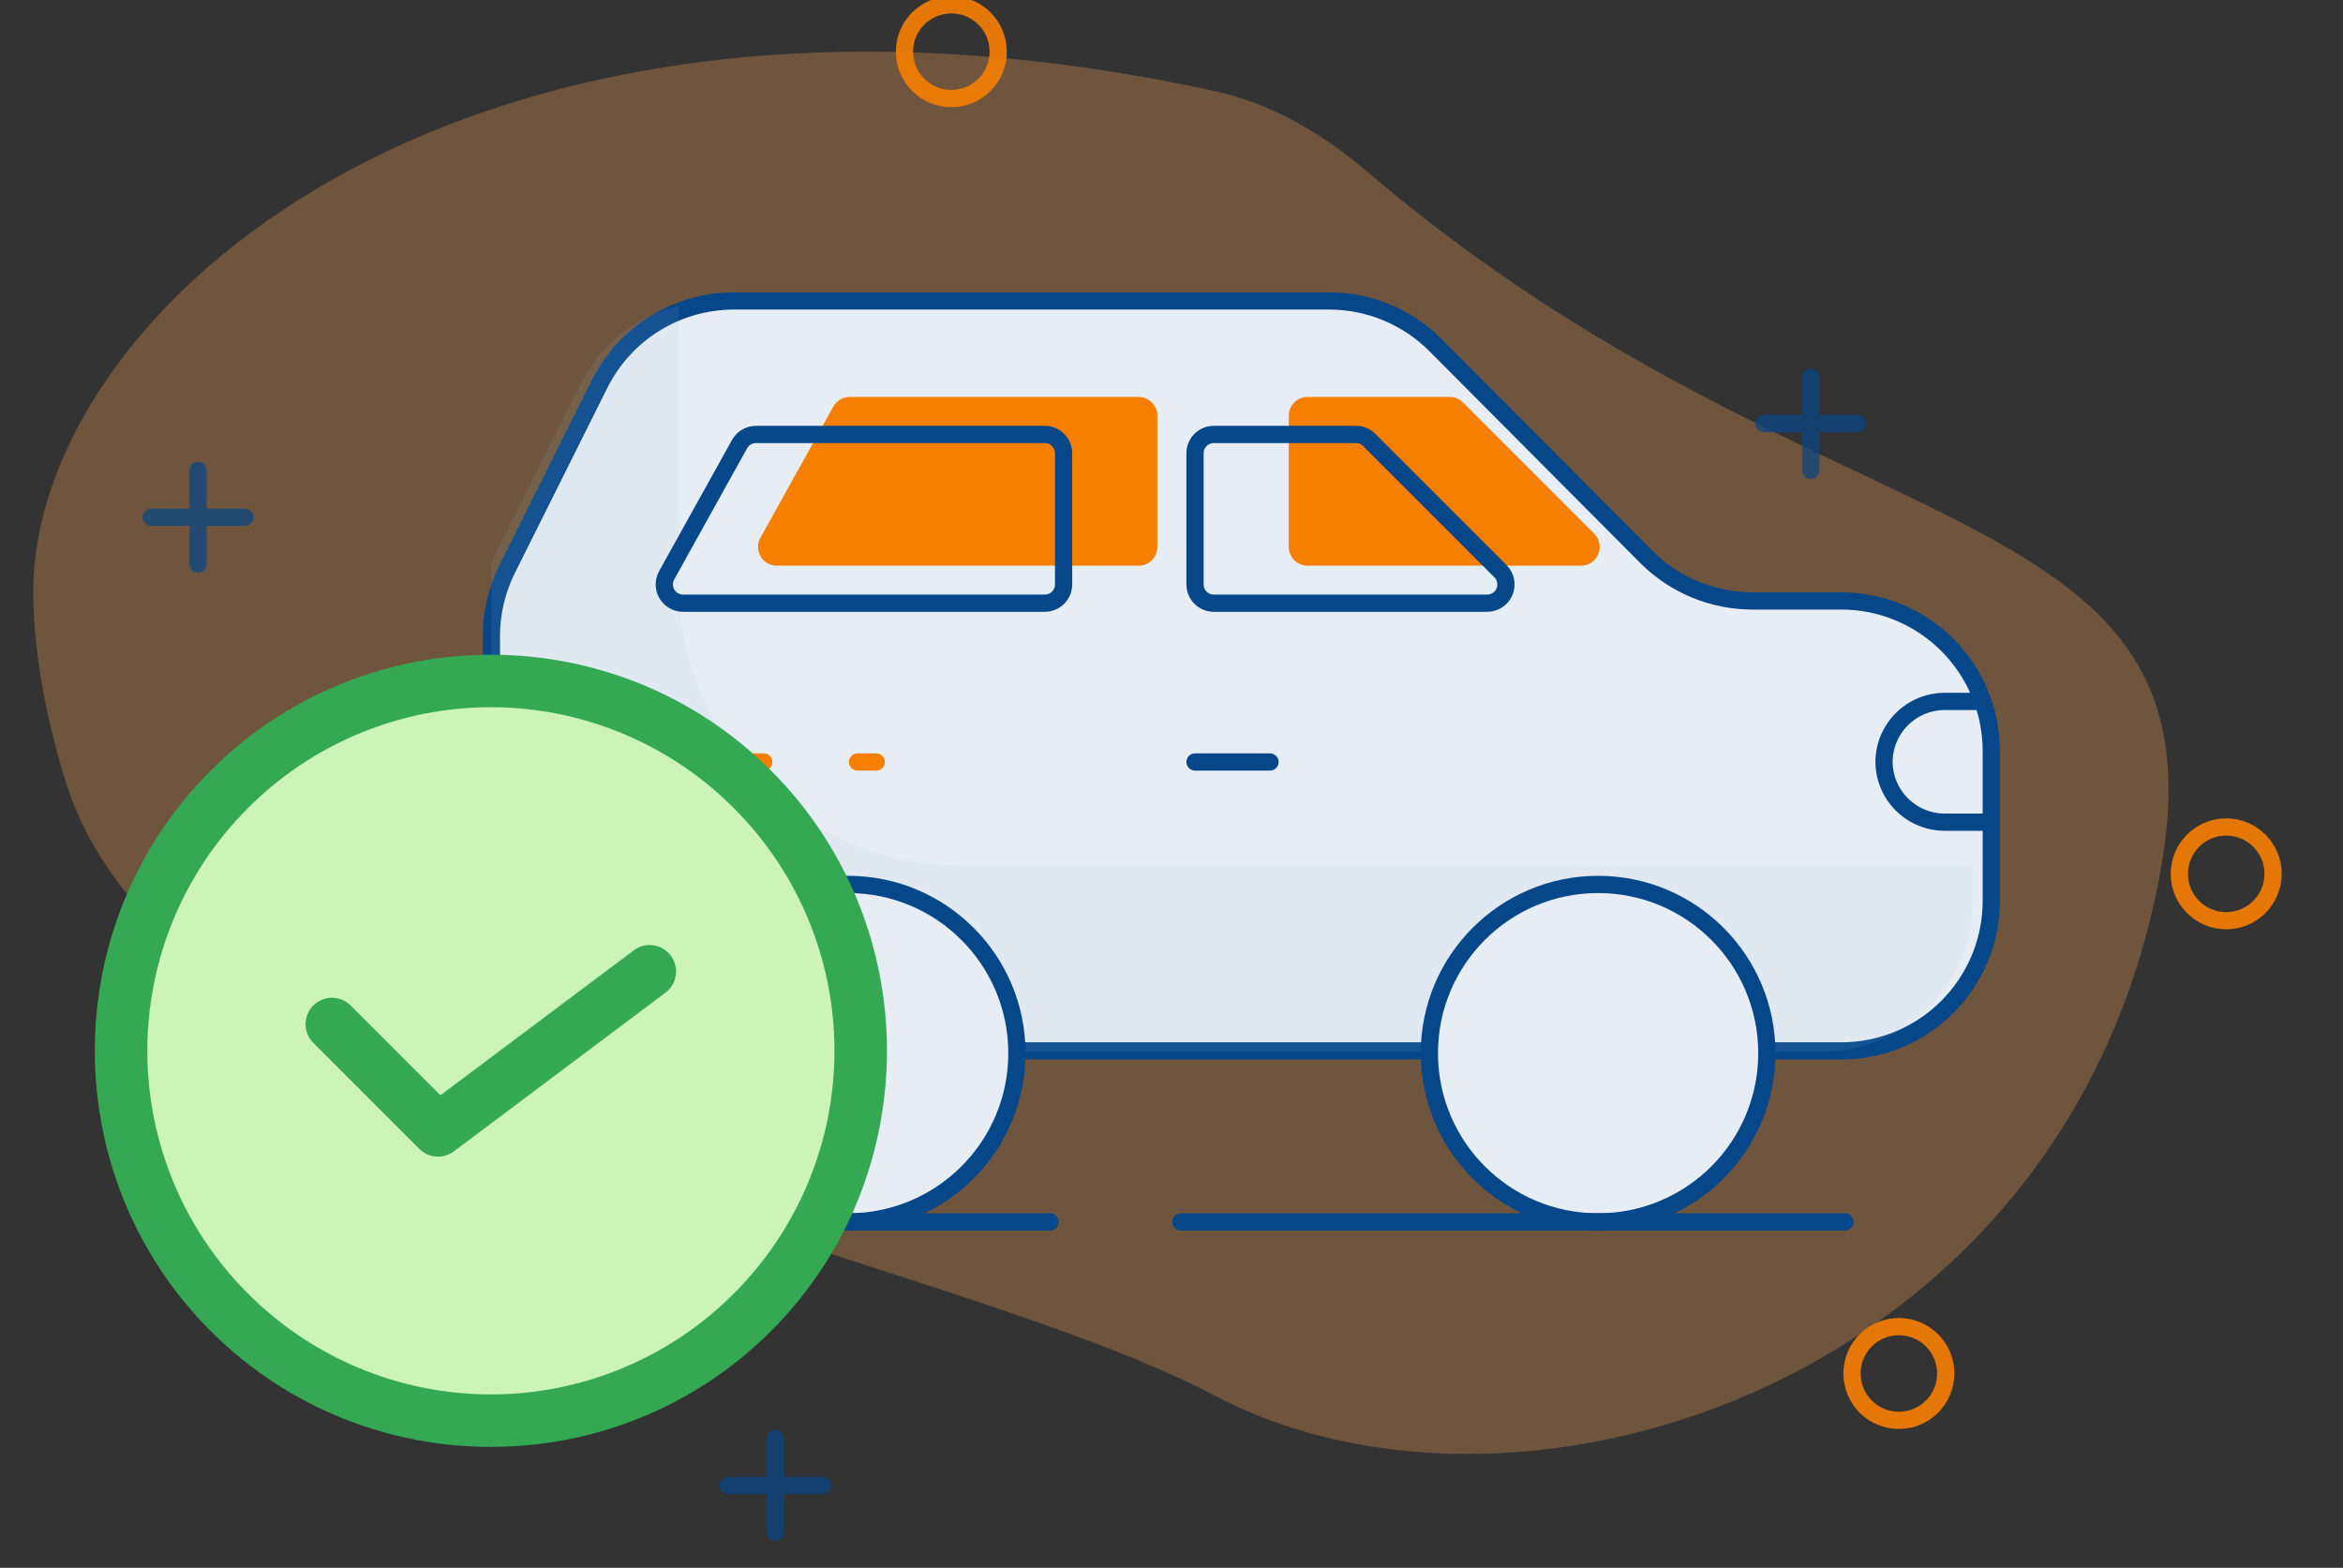 <svg width="136" height="91" viewBox="0 0 136 91" fill="none" xmlns="http://www.w3.org/2000/svg">
<rect x="0" y="0" width="136" height="91" fill="#333333" stroke="none"/>
<g clip-path="url(#clip0_1795_7157)">
<path d="M125.5 50C120.5 80 88.5 90.5 70.5 81C53.832 72.203 10.152 66.049 3.78 45.269C2.746 41.898 2.017 38.321 1.932 34.795C1.534 18.21 26.701 -4.301 70.556 5.3C73.815 6.014 76.755 7.744 79.292 9.911C105.779 32.529 129.135 28.189 125.5 50Z" fill="#FEA559" fill-opacity="0.3"/>
<path d="M95.57 32.333L83.306 20.014C82.497 19.206 81.536 18.565 80.479 18.128C79.422 17.691 78.29 17.467 77.146 17.468H42.605C40.988 17.467 39.402 17.916 38.026 18.766C36.649 19.615 35.537 20.831 34.813 22.278L29.437 33.041C28.834 34.251 28.521 35.585 28.523 36.937V52.292C28.523 54.601 29.44 56.815 31.073 58.448C32.706 60.081 34.92 60.998 37.229 60.998H106.878C109.186 60.998 111.401 60.081 113.034 58.448C114.666 56.815 115.584 54.601 115.584 52.292V43.586C115.584 41.277 114.666 39.062 113.034 37.43C111.401 35.797 109.186 34.88 106.878 34.88H101.774C100.623 34.886 99.482 34.665 98.417 34.228C97.352 33.791 96.385 33.147 95.57 32.333Z" fill="#E7EDF4" stroke="#064789" stroke-linecap="round" stroke-linejoin="round"/>
<path opacity="0.1" d="M39.406 33.923V17.74C38.184 18.04 37.041 18.6 36.057 19.384C35.072 20.167 34.269 21.155 33.703 22.278L28.523 32.649V56.591C29.281 57.944 30.387 59.07 31.726 59.853C33.066 60.636 34.59 61.046 36.141 61.042H105.789C108.098 61.042 110.313 60.125 111.945 58.492C113.578 56.859 114.495 54.645 114.495 52.336V50.246H55.729C51.4 50.246 47.248 48.527 44.187 45.465C41.125 42.404 39.406 38.252 39.406 33.923Z" fill="#A2BDD8"/>
<path d="M29.1 44.228H44.335M49.776 44.228H50.865" stroke="#F77F00" stroke-linecap="round" stroke-linejoin="round"/>
<path d="M91.762 32.834H75.895C75.606 32.834 75.329 32.719 75.125 32.515C74.921 32.311 74.807 32.035 74.807 31.746V24.128C74.807 23.839 74.921 23.563 75.125 23.359C75.329 23.154 75.606 23.04 75.895 23.04H84.144C84.287 23.039 84.429 23.066 84.562 23.121C84.694 23.175 84.815 23.255 84.917 23.355L92.534 30.973C92.688 31.125 92.793 31.32 92.835 31.532C92.878 31.744 92.856 31.964 92.773 32.163C92.69 32.363 92.55 32.533 92.37 32.653C92.189 32.772 91.978 32.835 91.762 32.834ZM45.086 32.834H66.09C66.378 32.834 66.655 32.719 66.859 32.515C67.063 32.311 67.178 32.035 67.178 31.746V24.128C67.178 23.839 67.063 23.563 66.859 23.359C66.655 23.154 66.378 23.04 66.09 23.04H49.32C49.127 23.04 48.938 23.092 48.771 23.189C48.605 23.287 48.467 23.427 48.373 23.595L44.14 31.213C44.047 31.378 43.998 31.565 44 31.755C44.002 31.945 44.053 32.131 44.148 32.295C44.244 32.459 44.381 32.595 44.546 32.689C44.71 32.784 44.897 32.834 45.086 32.834Z" fill="#F77F00"/>
<path d="M49.232 70.923C54.642 70.923 59.027 66.538 59.027 61.129C59.027 55.72 54.642 51.335 49.232 51.335C43.823 51.335 39.438 55.72 39.438 61.129C39.438 66.538 43.823 70.923 49.232 70.923Z" fill="#E7EDF4" stroke="#064789" stroke-linecap="round" stroke-linejoin="round"/>
<path d="M92.763 70.923C98.172 70.923 102.557 66.538 102.557 61.129C102.557 55.72 98.172 51.335 92.763 51.335C87.353 51.335 82.968 55.72 82.968 61.129C82.968 66.538 87.353 70.923 92.763 70.923Z" fill="#E7EDF4" stroke="#064789" stroke-linecap="round" stroke-linejoin="round"/>
<path d="M69.365 44.228H73.718M115.366 47.722H112.906C112.443 47.725 111.984 47.636 111.555 47.462C111.126 47.287 110.736 47.03 110.406 46.704C110.077 46.379 109.815 45.992 109.635 45.565C109.455 45.139 109.361 44.681 109.358 44.218C109.361 43.755 109.455 43.297 109.635 42.87C109.815 42.443 110.077 42.056 110.406 41.731C110.736 41.405 111.126 41.148 111.555 40.973C111.984 40.799 112.443 40.711 112.906 40.713H114.68M68.549 70.923H107.095M28.98 70.923H60.953M23.658 70.923H24.54M22.57 48.614H28.011M25.835 51.335H28.011M86.32 35.011H70.453C70.165 35.011 69.888 34.896 69.684 34.692C69.48 34.488 69.365 34.211 69.365 33.923V26.305C69.365 26.016 69.48 25.739 69.684 25.535C69.888 25.331 70.165 25.217 70.453 25.217H78.702C78.845 25.216 78.987 25.243 79.12 25.297C79.252 25.352 79.373 25.431 79.475 25.532L87.093 33.15C87.246 33.302 87.351 33.497 87.393 33.709C87.436 33.92 87.414 34.14 87.331 34.34C87.249 34.54 87.108 34.71 86.928 34.83C86.748 34.949 86.536 35.012 86.32 35.011ZM39.645 35.011H60.648C60.937 35.011 61.213 34.896 61.417 34.692C61.622 34.488 61.736 34.211 61.736 33.923V26.305C61.736 26.016 61.622 25.739 61.417 25.535C61.213 25.331 60.937 25.217 60.648 25.217H43.878C43.685 25.217 43.496 25.268 43.329 25.366C43.163 25.463 43.026 25.604 42.931 25.772L38.698 33.389C38.605 33.555 38.557 33.742 38.558 33.932C38.56 34.121 38.611 34.307 38.707 34.471C38.802 34.635 38.939 34.771 39.104 34.866C39.268 34.961 39.455 35.011 39.645 35.011Z" stroke="#064789" stroke-linecap="round" stroke-linejoin="round"/>
<path opacity="0.7" d="M11.5 27.306V32.747M14.221 30.026H8.779M105.103 21.864V27.305M107.824 24.585H102.383M45 83.5V88.941M47.721 86.221H42.279" stroke="#064789" stroke-linecap="round" stroke-linejoin="round"/>
<path opacity="0.9" d="M55.221 5.721C56.723 5.721 57.941 4.503 57.941 3C57.941 1.497 56.723 0.279 55.221 0.279C53.718 0.279 52.5 1.497 52.5 3C52.5 4.503 53.718 5.721 55.221 5.721Z" stroke="#F77F00" stroke-linecap="round" stroke-linejoin="round"/>
<path opacity="0.9" d="M110.221 82.441C111.723 82.441 112.941 81.223 112.941 79.721C112.941 78.218 111.723 77 110.221 77C108.718 77 107.5 78.218 107.5 79.721C107.5 81.223 108.718 82.441 110.221 82.441Z" stroke="#F77F00" stroke-linecap="round" stroke-linejoin="round"/>
<path opacity="0.9" d="M129.221 53.441C130.723 53.441 131.941 52.223 131.941 50.721C131.941 49.218 130.723 48 129.221 48C127.718 48 126.5 49.218 126.5 50.721C126.5 52.223 127.718 53.441 129.221 53.441Z" stroke="#F77F00" stroke-linecap="round" stroke-linejoin="round"/>
<g clip-path="url(#clip1_1795_7157)">
<path d="M43.671 76.171C41.677 78.164 39.311 79.746 36.706 80.825C34.102 81.904 31.31 82.459 28.491 82.459C25.671 82.459 22.88 81.904 20.275 80.825C17.671 79.746 15.304 78.164 13.311 76.171C11.317 74.177 9.736 71.811 8.657 69.206C7.578 66.602 7.022 63.81 7.022 60.991C7.022 58.171 7.578 55.38 8.657 52.775C9.736 50.171 11.317 47.804 13.311 45.811C15.304 43.817 17.671 42.236 20.275 41.157C22.88 40.078 25.671 39.523 28.491 39.523C31.31 39.523 34.102 40.078 36.706 41.157C39.311 42.236 41.677 43.817 43.671 45.811C45.664 47.804 47.246 50.171 48.325 52.775C49.404 55.38 49.959 58.171 49.959 60.991C49.959 63.81 49.404 66.602 48.325 69.206C47.246 71.811 45.664 74.177 43.671 76.171Z" fill="#CBF4B6"/>
<path d="M44.756 44.729C35.786 35.759 21.198 35.759 12.228 44.729C3.261 53.699 3.261 68.287 12.228 77.257C21.198 86.224 35.786 86.224 44.756 77.257C53.726 68.287 53.726 53.699 44.756 44.729ZM42.588 46.897C44.442 48.746 45.913 50.943 46.917 53.362C47.921 55.781 48.438 58.374 48.438 60.993C48.438 63.611 47.921 66.205 46.917 68.623C45.913 71.042 44.442 73.239 42.588 75.089C40.739 76.942 38.542 78.413 36.123 79.417C33.705 80.42 31.112 80.936 28.494 80.936C25.875 80.936 23.282 80.42 20.864 79.417C18.445 78.413 16.249 76.942 14.399 75.089C12.545 73.239 11.074 71.042 10.07 68.623C9.067 66.205 8.55 63.611 8.55 60.993C8.55 58.374 9.067 55.781 10.07 53.362C11.074 50.943 12.545 48.746 14.399 46.897C16.249 45.043 18.445 43.572 20.864 42.569C23.282 41.565 25.875 41.049 28.494 41.049C31.112 41.049 33.705 41.565 36.123 42.569C38.542 43.572 40.739 45.043 42.588 46.897Z" fill="#34A853"/>
<path fill-rule="evenodd" clip-rule="evenodd" d="M37.725 54.852C37.381 54.848 37.046 54.961 36.774 55.171L25.565 63.573L20.373 58.381C20.232 58.235 20.063 58.118 19.876 58.038C19.689 57.957 19.488 57.915 19.284 57.913C19.08 57.911 18.878 57.95 18.69 58.027C18.502 58.104 18.33 58.218 18.186 58.362C18.042 58.506 17.929 58.677 17.852 58.866C17.774 59.054 17.736 59.256 17.737 59.46C17.739 59.663 17.781 59.865 17.862 60.052C17.942 60.239 18.059 60.408 18.205 60.549L24.339 66.683C24.6 66.944 24.946 67.103 25.315 67.129C25.683 67.156 26.049 67.048 26.344 66.827L38.611 57.627C38.871 57.437 39.066 57.169 39.166 56.863C39.265 56.556 39.266 56.226 39.168 55.919C39.069 55.612 38.877 55.344 38.617 55.153C38.357 54.962 38.044 54.858 37.722 54.855L37.725 54.852Z" fill="#34A853"/>
</g>
</g>
<defs>
<clipPath id="clip0_1795_7157">
<rect width="135" height="91" fill="white" transform="translate(0.5)"/>
</clipPath>
<clipPath id="clip1_1795_7157">
<rect width="46" height="46" fill="white" transform="translate(5.5 38)"/>
</clipPath>
</defs>
</svg>
